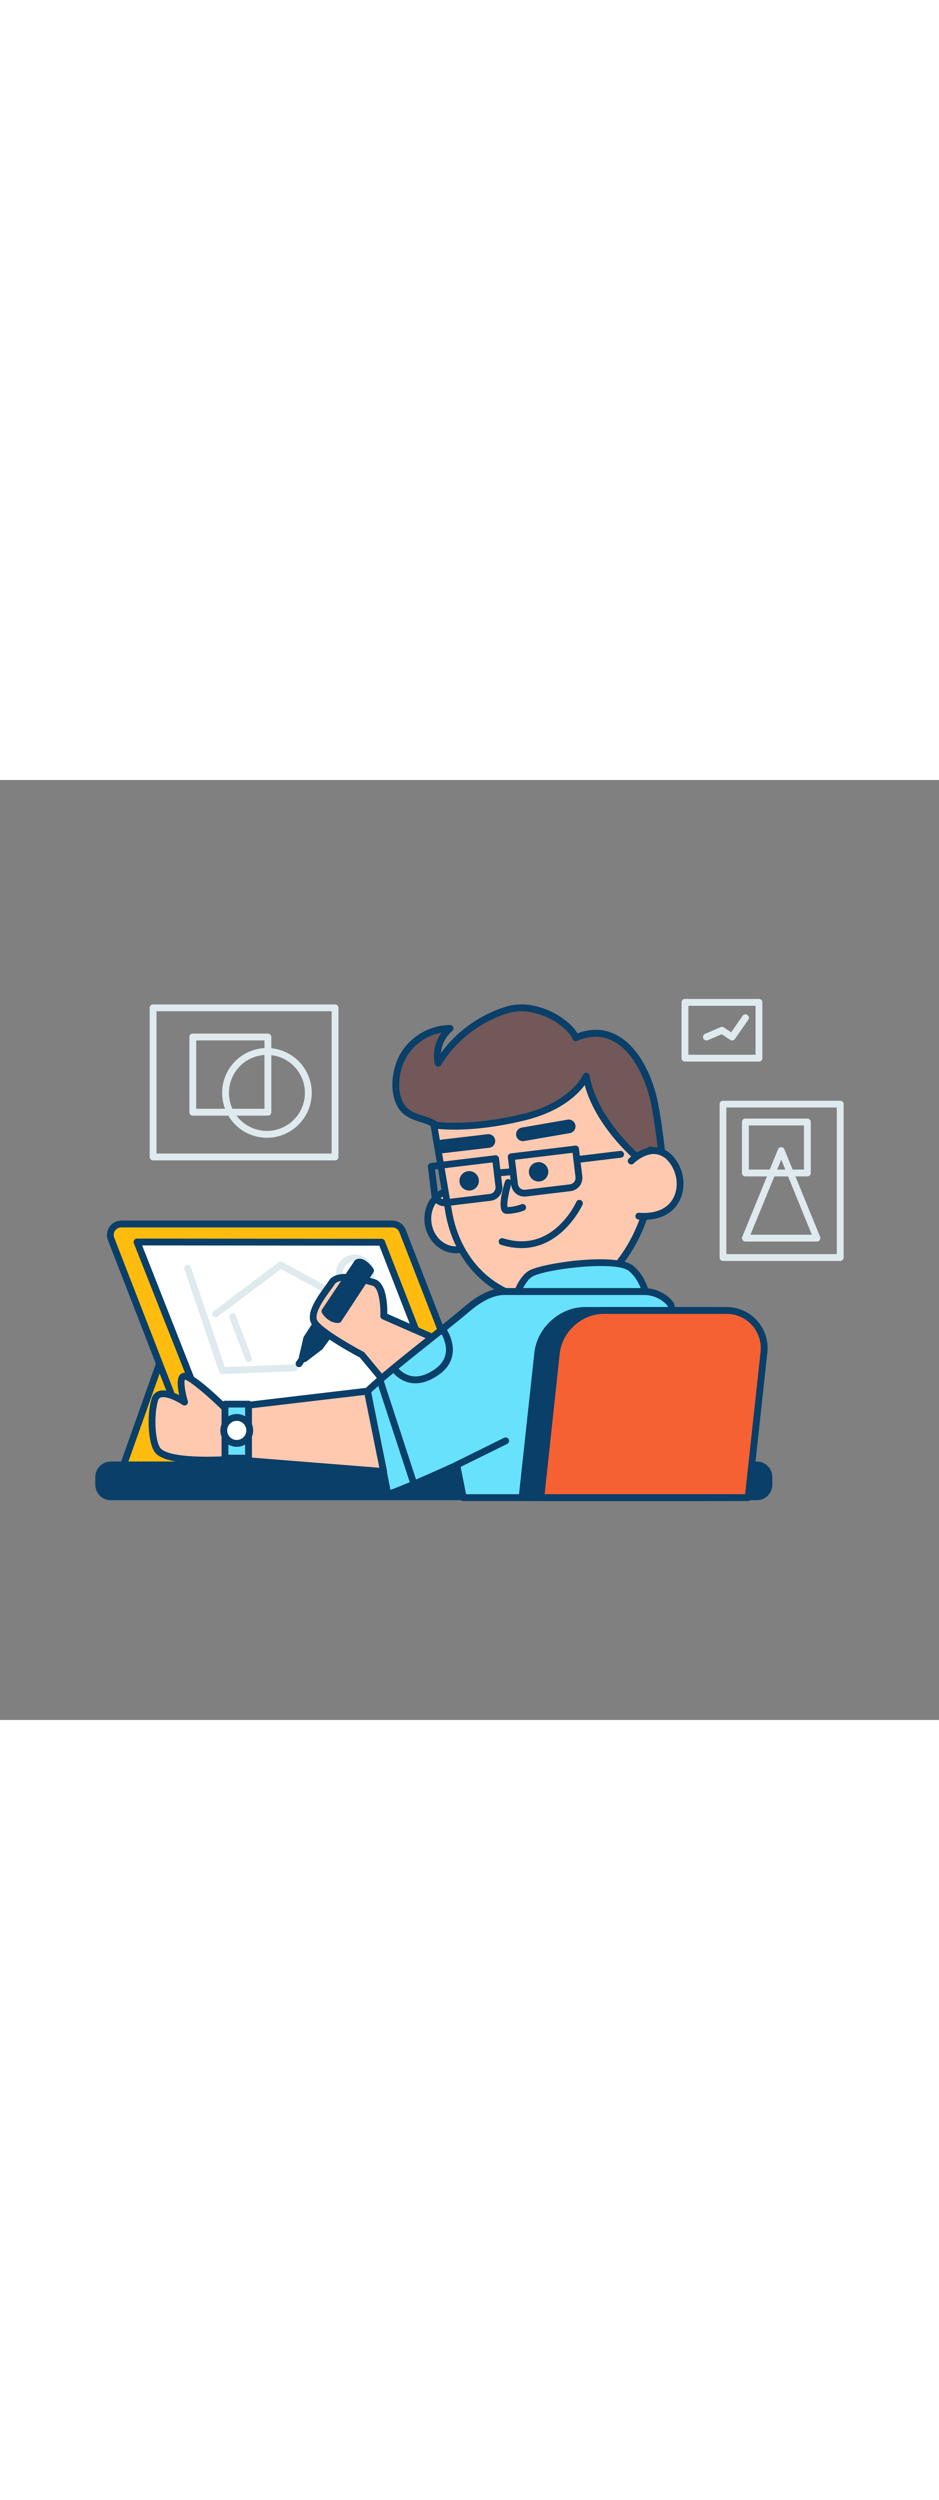 <svg id="_0230_designer" data-name="0230_designer" xmlns="http://www.w3.org/2000/svg" viewBox="0 0 500 500" data-imageid="designer-40" imageName="Designer" class="illustrations_image" style="width: 188px;"><rect x="0" y="0" width="500" height="500" fill="#808080" stroke="none"/><defs><style>.cls-1_designer-40{fill:#ffbc0e;}.cls-2_designer-40{fill:#093f68;}.cls-3_designer-40{fill:#fff;}.cls-4_designer-40{fill:#dfeaef;}.cls-5_designer-40{fill:#725858;}.cls-6_designer-40{fill:#ffc9b0;}.cls-7_designer-40{fill:#68e1fd;}.cls-8_designer-40{fill:#f56132;}</style></defs><g id="device_designer-40"><polygon class="cls-1_designer-40" points="84.92 310.51 65.8 364.35 119.8 364.35 84.92 310.51"/><path class="cls-2_designer-40" d="M119.8,366.17h-54a1.82,1.82,0,0,1-1.71-2.43L83.2,309.9a1.83,1.83,0,0,1,1.5-1.2,1.79,1.79,0,0,1,1.74.82l34.88,53.84a1.81,1.81,0,0,1-1.52,2.81Zm-51.43-3.64h48.09L85.4,314.59Z"/><path class="cls-1_designer-40" d="M208.91,236.18H64.6a5.86,5.86,0,0,0-5.44,8l39,100.5H255.08L214.35,239.88A5.86,5.86,0,0,0,208.91,236.18Z"/><path class="cls-2_designer-40" d="M255.08,346.51H98.19a1.81,1.81,0,0,1-1.69-1.16l-39-100.5a7.67,7.67,0,0,1,7.13-10.49H208.91a7.65,7.65,0,0,1,7.13,4.85L256.77,344a1.81,1.81,0,0,1-1.69,2.48ZM99.44,342.88h153L212.65,240.54a4,4,0,0,0-3.74-2.54H64.6a4,4,0,0,0-3.75,5.52Z"/><polygon class="cls-3_designer-40" points="203.21 245.88 72.97 245.75 109.78 338.93 239.57 339.06 203.21 245.88"/><path class="cls-2_designer-40" d="M239.57,340.88h0l-129.79-.13a1.81,1.81,0,0,1-1.69-1.15L71.27,246.42A1.83,1.83,0,0,1,73,243.93h0l130.24.13a1.81,1.81,0,0,1,1.69,1.16l36.37,93.18a1.82,1.82,0,0,1-1.7,2.48ZM111,337.11l125.89.13L202,247.7l-126.32-.13Z"/><path class="cls-4_designer-40" d="M197.36,285.77a1.78,1.78,0,0,1-.86-.22l-46.94-25.38L116,285.4a1.82,1.82,0,1,1-2.19-2.9l34.47-25.93a1.83,1.83,0,0,1,2-.15l48,25.93a1.82,1.82,0,0,1-.87,3.42Z"/><path class="cls-4_designer-40" d="M118.42,316a1.81,1.81,0,0,1-1.72-1.23L98.27,260.42a1.82,1.82,0,1,1,3.44-1.17l18,53,37.14-1.37a1.82,1.82,0,0,1,.13,3.63L118.49,316Z"/><path class="cls-4_designer-40" d="M132.34,309.59a1.81,1.81,0,0,1-1.7-1.17l-8.45-22.31a1.82,1.82,0,0,1,1.06-2.34,1.83,1.83,0,0,1,2.35,1.05L134,307.13a1.82,1.82,0,0,1-1.06,2.35A1.8,1.8,0,0,1,132.34,309.59Z"/></g><g id="character_designer-40"><path class="cls-5_designer-40" d="M284.09,121.91a27.91,27.91,0,0,0-13.55.24,65.78,65.78,0,0,0-37.15,28.47,19,19,0,0,1,6.27-18.5,29.56,29.56,0,0,0-25,14.69c-4.19,7.4-5.93,20.33-.31,27.58,4.94,6.37,14,5.2,19.07,10.27,3.18,3.17,4.29,14.46,6,18.93,4.26,11.44,9.3,22.56,13.94,33.86l101-18.81s-1.69-25.1-5.51-45.63-18-46.25-42.13-36c-1.2-2.82-3.47-5-5.81-7A38.63,38.63,0,0,0,284.09,121.91Z"/><path class="cls-2_designer-40" d="M253.28,239.26a1.83,1.83,0,0,1-1.69-1.12c-1.59-3.89-3.23-7.75-4.87-11.62-3.09-7.26-6.28-14.76-9.09-22.3a55.29,55.29,0,0,1-1.71-6.72c-.9-4.16-2.13-9.86-3.83-11.55-2-2-4.92-2.95-8-3.93-3.84-1.23-8.21-2.62-11.22-6.51-5.93-7.65-4.53-21.32.16-29.6a31.23,31.23,0,0,1,26.61-15.6h0a1.82,1.82,0,0,1,1.16,3.21,17.16,17.16,0,0,0-6,11.71A67.83,67.83,0,0,1,270,120.4a29.9,29.9,0,0,1,14.44-.27A40.69,40.69,0,0,1,302,128.64a24.63,24.63,0,0,1,5.51,6.11c7.48-2.79,14.52-2.45,20.95,1,12.46,6.67,19.58,23.45,22.09,36.94,3.8,20.4,5.52,45.59,5.54,45.84a1.83,1.83,0,0,1-1.48,1.91l-101,18.8A1.84,1.84,0,0,1,253.28,239.26ZM235.1,134.37a27.66,27.66,0,0,0-18.9,13.33c-4.13,7.3-5.3,19.32-.45,25.58,2.33,3,5.79,4.11,9.46,5.28,3.35,1.07,6.81,2.17,9.45,4.81,2.46,2.45,3.66,8,4.81,13.36A54.73,54.73,0,0,0,241,203c2.78,7.46,6,14.93,9,22.15q2.19,5.13,4.33,10.29l97.95-18.24c-.44-5.86-2.16-26.58-5.37-43.81-2.24-12.07-8.89-28.33-20.22-34.39-5.87-3.14-12.39-3.22-19.4-.22a1.81,1.81,0,0,1-1.39,0,1.83,1.83,0,0,1-1-1c-1.07-2.52-3.19-4.55-5.32-6.37a37,37,0,0,0-15.93-7.71h0a26.23,26.23,0,0,0-12.66.2,64,64,0,0,0-36.11,27.68,1.81,1.81,0,0,1-3.32-.54A20.9,20.9,0,0,1,235.1,134.37Z"/><ellipse class="cls-6_designer-40" cx="242.14" cy="234.01" rx="14.28" ry="15.95" transform="translate(-38.74 48.27) rotate(-10.55)"/><path class="cls-2_designer-40" d="M242.7,251.73c-7.73,0-14.78-6.13-16.39-14.77h0c-1.79-9.63,3.85-18.79,12.57-20.42a15.29,15.29,0,0,1,12.22,3.1,19.11,19.11,0,0,1,4.58,24.56,15.27,15.27,0,0,1-10.29,7.28A14.48,14.48,0,0,1,242.7,251.73Zm-12.81-15.44c1.42,7.66,8.08,12.86,14.83,11.61a11.7,11.7,0,0,0,7.85-5.59,15.5,15.5,0,0,0-3.68-19.79,11.69,11.69,0,0,0-9.34-2.4c-6.75,1.26-11.09,8.51-9.66,16.17Z"/><path class="cls-6_designer-40" d="M300.72,276c30.8-5.73,51.29-48.87,45.65-79.18L339.56,201s-23.37-19.71-27.39-43.39c0,0-6.55,15.49-33.76,21.95-29.59,7-47.36,4-47.36,4l8.06,47.15C244.75,261,269.92,281.72,300.72,276Z"/><path class="cls-2_designer-40" d="M290.68,278.74a51.27,51.27,0,0,1-31.3-10.45C248,259.64,240.19,246.4,237.32,231l-8.06-47.17a1.8,1.8,0,0,1,.5-1.59,1.84,1.84,0,0,1,1.59-.51c.18,0,17.82,2.86,46.64-4,25.85-6.14,32.45-20.75,32.51-20.89a1.83,1.83,0,0,1,1.89-1.09,1.8,1.8,0,0,1,1.57,1.5c3.4,20,21.4,37.43,25.8,41.44l5.66-3.45a1.84,1.84,0,0,1,1.69-.11,1.81,1.81,0,0,1,1.05,1.33c2.83,15.24-.66,33.93-9.35,50-9.27,17.15-23,28.56-37.75,31.3h0A56.66,56.66,0,0,1,290.68,278.74Zm10-2.76h0Zm-67.47-90.36,7.65,44.74c2.7,14.49,10,26.94,20.68,35,10.91,8.3,24.69,11.42,38.81,8.79h0c13.64-2.53,26.48-13.27,35.22-29.45,7.81-14.44,11.24-31,9.39-45l-4.49,2.74a1.84,1.84,0,0,1-2.12-.16c-.92-.77-21.13-18-27-40-3.91,5.28-13.16,14.33-32.53,18.93C255.23,186.88,239.17,186.2,233.25,185.62Z"/><ellipse class="cls-2_designer-40" cx="286.78" cy="208.44" rx="5.17" ry="5.16" transform="translate(-33.31 56.01) rotate(-10.55)"/><circle class="cls-2_designer-40" cx="249.82" cy="213.22" r="5.17"/><path class="cls-2_designer-40" d="M270.41,230.78c-.26,0-.51,0-.75,0a3,3,0,0,1-2.29-1.3c-2.11-3.05.34-12.15,1.5-15.92a1.81,1.81,0,1,1,3.47,1.06c-1.63,5.36-2.55,11-2.08,12.55a23,23,0,0,0,7.29-1.47,1.82,1.82,0,1,1,1.28,3.4A28.1,28.1,0,0,1,270.41,230.78Zm-.05-3.39h0Z"/><path class="cls-2_designer-40" d="M278.4,192.12a3.64,3.64,0,0,1-.61-7.22l24.28-4.21a3.64,3.64,0,1,1,1.24,7.17L279,192.06A3.36,3.36,0,0,1,278.4,192.12Z"/><path class="cls-2_designer-40" d="M235.74,198.52a3.64,3.64,0,0,1-.42-7.25l24.48-2.88a3.64,3.64,0,0,1,.86,7.22l-24.48,2.89Z"/><path class="cls-6_designer-40" d="M336.05,202.73s11.68-11.77,21.12-1.17,6.28,32.26-17,30.45"/><path class="cls-2_designer-40" d="M342.91,233.94c-.92,0-1.88,0-2.88-.11a1.82,1.82,0,0,1,.28-3.63c8.9.69,15.43-2.22,18.4-8.2s1.73-14-2.89-19.24a10.24,10.24,0,0,0-7.4-3.81c-5.77-.17-11,5-11.08,5.06a1.82,1.82,0,0,1-2.58-2.56c.26-.26,6.44-6.3,13.74-6.13a13.66,13.66,0,0,1,10,5c5.66,6.35,7.08,15.92,3.44,23.26C360,227.59,355,233.94,342.91,233.94Z"/><path class="cls-2_designer-40" d="M279.24,221.59a7.11,7.11,0,0,1-7.06-6.28l-1.77-14.7a1.82,1.82,0,0,1,1.59-2l34.26-4.12a1.81,1.81,0,0,1,1.34.37,1.85,1.85,0,0,1,.69,1.22l1.77,14.7a7.12,7.12,0,0,1-6.23,7.92l-23.73,2.86h0A8.27,8.27,0,0,1,279.24,221.59Zm.65-1.86h0ZM274.24,202l1.55,12.9a3.49,3.49,0,0,0,3.88,3.05l23.73-2.86a3.5,3.5,0,0,0,2.33-1.31,3.45,3.45,0,0,0,.71-2.57l-1.55-12.9Z"/><path class="cls-2_designer-40" d="M236.69,226.71a7.13,7.13,0,0,1-7.07-6.27l-1.77-14.7a1.84,1.84,0,0,1,1.59-2l34.26-4.12a1.84,1.84,0,0,1,2,1.59l1.76,14.7a7.12,7.12,0,0,1-6.22,7.92l-23.73,2.86h0A8.08,8.08,0,0,1,236.69,226.71Zm.64-1.86h0Zm-5.65-17.74L233.23,220a3.48,3.48,0,0,0,3.88,3.05l23.73-2.86a3.49,3.49,0,0,0,3-3.88l-1.55-12.89Z"/><path class="cls-2_designer-40" d="M307.16,203.72a1.82,1.82,0,0,1-.22-3.62l23.22-2.79a1.82,1.82,0,1,1,.44,3.61l-23.22,2.79Z"/><path class="cls-2_designer-40" d="M277.67,249a36.41,36.41,0,0,1-10.85-1.74,1.82,1.82,0,1,1,1.08-3.48c11,3.44,20.87,1.3,29.3-6.35a44,44,0,0,0,9.63-12.91,1.82,1.82,0,1,1,3.32,1.48C310,226.22,299.65,249,277.67,249Z"/><line class="cls-6_designer-40" x1="273.17" y1="208.32" x2="264.84" y2="209.04"/><path class="cls-2_designer-40" d="M264.84,210.86a1.82,1.82,0,0,1-.16-3.63l8.33-.72a1.82,1.82,0,0,1,.32,3.62l-8.33.72Z"/><path class="cls-4_designer-40" d="M188.91,272.8a10.18,10.18,0,1,1,10.27-10.17A10.22,10.22,0,0,1,188.91,272.8Zm0-16.72a6.55,6.55,0,1,0,6.63,6.55A6.6,6.6,0,0,0,188.91,256.08Z"/><rect class="cls-2_designer-40" x="52.6" y="364.35" width="356.9" height="16.92" rx="3.53"/><path class="cls-2_designer-40" d="M403.07,383.09H59a8.25,8.25,0,0,1-8.25-8.24v-4.07A8.26,8.26,0,0,1,59,362.53h344a8.25,8.25,0,0,1,8.24,8.25v4.07A8.24,8.24,0,0,1,403.07,383.09ZM59,366.17a4.61,4.61,0,0,0-4.61,4.61v4.07A4.61,4.61,0,0,0,59,379.46h344a4.62,4.62,0,0,0,4.61-4.61v-4.07a4.62,4.62,0,0,0-4.61-4.61Z"/><path class="cls-2_designer-40" d="M330.35,383.53a1.81,1.81,0,0,1-1.82-1.81V305.05a1.82,1.82,0,1,1,3.63,0v76.67A1.81,1.81,0,0,1,330.35,383.53Z"/><polygon class="cls-2_designer-40" points="170.94 285.47 163.39 297.09 161.07 307.05 162.03 307.78 170.3 301.45 178.41 290.44 170.94 285.47"/><path class="cls-2_designer-40" d="M162,309.59a1.86,1.86,0,0,1-1.1-.36l-1-.72a1.82,1.82,0,0,1-.67-1.87l2.32-10a1.76,1.76,0,0,1,.25-.58l7.55-11.62A1.81,1.81,0,0,1,172,284l7.46,5a1.79,1.79,0,0,1,.79,1.19,1.85,1.85,0,0,1-.33,1.4l-8.1,11a2.11,2.11,0,0,1-.36.37l-8.28,6.32A1.8,1.8,0,0,1,162,309.59Zm3.06-11.78-1.52,6.5,5.42-4.14,6.82-9.27-4.35-2.9Z"/><path class="cls-6_designer-40" d="M204.34,285.15s.68-16.21-5.46-17.92-18.77-5.12-22.18,0-11.94,15.06-9.55,20.67,25.59,17.85,25.59,17.85l27.13,32.63,29.95-33.33Z"/><path class="cls-2_designer-40" d="M219.87,340.2h0a1.8,1.8,0,0,1-1.36-.66l-26.9-32.35c-4.61-2.45-23.64-12.82-26.1-18.58-2.37-5.58,3.39-13.56,7.61-19.39.8-1.11,1.53-2.13,2.11-3,4.19-6.29,17.69-2.54,24.18-.74s6.89,13.9,6.82,18.49l44.36,19.41a1.79,1.79,0,0,1,1,1.28,1.82,1.82,0,0,1-.42,1.6l-30,33.33A1.82,1.82,0,0,1,219.87,340.2Zm-36-73.86c-2.59,0-4.73.5-5.67,1.9-.6.9-1.36,2-2.19,3.1-3.28,4.55-8.77,12.16-7.2,15.85s16,12.34,24.77,17a1.81,1.81,0,0,1,.55.44l25.78,31,26.87-29.9-43.18-18.89a1.83,1.83,0,0,1-1.09-1.74c.26-6.13-.86-15.18-4.13-16.08C195.55,268.2,188.89,266.34,183.88,266.34Z"/><path class="cls-2_designer-40" d="M190.33,256.78l-17.28,25.85s2.76,4.61,7.14,4.35l17.17-26S193.28,255,190.33,256.78Z"/><path class="cls-2_designer-40" d="M179.83,288.81c-5.13,0-8.21-5-8.34-5.24a1.83,1.83,0,0,1,0-1.95l17.28-25.85a1.84,1.84,0,0,1,.57-.54c4.29-2.61,9,4,9.47,4.72a1.81,1.81,0,0,1,0,2L181.7,288a1.82,1.82,0,0,1-1.41.82Zm-4.56-6.22a6.87,6.87,0,0,0,4,2.54L195.14,261c-1.23-1.49-2.76-2.78-3.58-2.78h0Z"/><line class="cls-2_designer-40" x1="162.9" y1="305.05" x2="159.23" y2="310.51"/><path class="cls-2_designer-40" d="M159.23,312.32a1.79,1.79,0,0,1-1-.31,1.82,1.82,0,0,1-.5-2.52l3.67-5.46a1.82,1.82,0,0,1,3,2l-3.67,5.46A1.81,1.81,0,0,1,159.23,312.32Z"/><path class="cls-7_designer-40 targetColor" d="M273.17,279.86s2.88-13.31,9.34-17.23,45.69-9.51,53.54-2.8,8.54,17.11,8.54,17.11Z" style="fill: rgb(104, 225, 253);"/><path class="cls-2_designer-40" d="M273.17,281.68a1.81,1.81,0,0,1-1.39-.65,1.83,1.83,0,0,1-.39-1.56c.13-.57,3.13-14.12,10.17-18.4,6.83-4.15,47.11-9.95,55.68-2.62,8.33,7.14,9.13,17.91,9.16,18.37a1.81,1.81,0,0,1-.46,1.33,1.84,1.84,0,0,1-1.28.6l-71.42,2.92ZM320,258.54c-13.79,0-32.2,3-36.54,5.64-3.92,2.39-6.66,9.42-7.91,13.76l67-2.74c-.58-3.12-2.38-9.5-7.63-14C332.63,259.29,326.89,258.54,320,258.54Z"/><path class="cls-7_designer-40 targetColor" d="M376.17,381.72,357.29,279c-1-1.13-1.51-1.75-1.51-1.75a18.67,18.67,0,0,0-12.95-5.22H270.21c-2,0-9.29-.94-21,8.87-16.92,14.2-40.9,32-53.53,44.14l10.79,54.59c2.13.51,36.76-15.32,36.76-15.32l3.41,17.37Z" style="fill: rgb(104, 225, 253);"/><path class="cls-2_designer-40" d="M376.17,383.53H246.65a1.82,1.82,0,0,1-1.78-1.47l-3-15.1c-33.17,15.11-35.1,14.65-35.85,14.48a1.83,1.83,0,0,1-1.36-1.42L193.9,325.43a1.82,1.82,0,0,1,.53-1.67c7.95-7.61,20.48-17.58,32.59-27.21,7.23-5.74,14.7-11.69,21-17,11.43-9.59,18.91-9.37,21.73-9.3h73.05A20.49,20.49,0,0,1,357,276c.12.12.67.76,1.63,1.9a1.69,1.69,0,0,1,.4.84L378,381.39a1.83,1.83,0,0,1-.4,1.49A1.81,1.81,0,0,1,376.17,383.53Zm-128-3.63H374l-18.4-100-1.18-1.37a16.78,16.78,0,0,0-11.58-4.59H269.68c-2.43-.07-8.92-.25-19.29,8.45-6.37,5.35-13.86,11.31-21.11,17.07-11.68,9.29-23.76,18.89-31.62,26.3l10.24,51.81c4.95-1.61,20.63-8.43,34.59-14.81A1.81,1.81,0,0,1,245,364Z"/><path class="cls-2_designer-40" d="M311.52,282.16h65c12.55,0,21.63,10.18,20.26,22.73l-8.34,76.83H278l8.34-76.83C287.68,292.34,299,282.16,311.52,282.16Z"/><path class="cls-2_designer-40" d="M388.45,383.53H278a1.81,1.81,0,0,1-1.35-.6,1.83,1.83,0,0,1-.46-1.41l8.34-76.82c1.46-13.43,13.58-24.36,27-24.36h65a21.83,21.83,0,0,1,22.07,24.75l-8.34,76.82A1.82,1.82,0,0,1,388.45,383.53ZM280,379.9H386.82L395,304.7a18.71,18.71,0,0,0-4.5-14.71,18.43,18.43,0,0,0-14-6h-65c-11.63,0-22.13,9.47-23.39,21.11Z"/><path class="cls-8_designer-40" d="M321.47,282.16h65c12.56,0,21.63,10.18,20.27,22.73l-8.35,76.83H287.92l8.35-76.83C297.63,292.34,308.91,282.16,321.47,282.16Z"/><path class="cls-2_designer-40" d="M398.4,383.53H287.92a1.81,1.81,0,0,1-1.8-2l8.34-76.82c1.46-13.43,13.57-24.36,27-24.36h65a21.83,21.83,0,0,1,22.07,24.75l-8.34,76.82A1.82,1.82,0,0,1,398.4,383.53ZM290,379.9H396.77l8.17-75.2a18.64,18.64,0,0,0-4.5-14.71,18.42,18.42,0,0,0-14-6h-65c-11.64,0-22.13,9.47-23.4,21.11Z"/><path class="cls-6_designer-40" d="M195.69,325.08,119.8,334s-18-17.57-21.75-16.89S98.3,331,98.3,331s-13.48-9.13-15.87-1.28S80.56,352.11,84,356.55s17.26,6.17,39.92,4.86l80.45,6.4Z"/><path class="cls-2_designer-40" d="M204.34,369.63h-.14l-80.32-6.39c-23.56,1.36-37.46-.52-41.35-5.57s-4.32-20.33-1.84-28.51a5.93,5.93,0,0,1,3.73-4.07c3.3-1.17,7.81.5,11,2.12-.77-3.54-1.35-8,0-10.25a3.29,3.29,0,0,1,2.27-1.6c4-.72,15.66,9.92,22.73,16.77l75-8.85a1.81,1.81,0,0,1,2,1.45l8.65,42.73a1.8,1.8,0,0,1-.42,1.57A1.82,1.82,0,0,1,204.34,369.63Zm-80.45-10H124l78,6.21-7.84-38.73L120,335.83a1.77,1.77,0,0,1-1.48-.5c-7.76-7.57-17.44-15.8-20.06-16.36-.63,1.28.08,6.56,1.57,11.46a1.82,1.82,0,0,1-2.76,2c-3-2-8.87-4.93-11.65-4a2.29,2.29,0,0,0-1.46,1.71c-2.31,7.59-1.63,21.51,1.24,25.23,1.41,1.84,8,5.91,38.38,4.16Z"/><path class="cls-2_designer-40" d="M243.24,366.17a1.82,1.82,0,0,1-.8-3.45l26-12.83a1.82,1.82,0,0,1,1.62,3.26l-26,12.83A1.81,1.81,0,0,1,243.24,366.17Z"/><rect class="cls-7_designer-40 targetColor" x="119.8" y="331.98" width="12.54" height="28.75" style="fill: rgb(104, 225, 253);"/><path class="cls-2_designer-40" d="M132.34,362.55H119.8a1.81,1.81,0,0,1-1.82-1.82V332a1.82,1.82,0,0,1,1.82-1.82h12.54a1.83,1.83,0,0,1,1.82,1.82v28.75A1.82,1.82,0,0,1,132.34,362.55Zm-10.72-3.64h8.9V333.8h-8.9Z"/><circle class="cls-3_designer-40" cx="126.07" cy="345.97" r="6.91"/><path class="cls-2_designer-40" d="M126.07,354.7A8.73,8.73,0,1,1,134.8,346,8.74,8.74,0,0,1,126.07,354.7Zm0-13.82a5.09,5.09,0,1,0,5.09,5.09A5.09,5.09,0,0,0,126.07,340.88Z"/><path class="cls-2_designer-40" d="M221.21,320.92a15.14,15.14,0,0,1-3.23-.34,16.52,16.52,0,0,1-9.83-6.79,1.82,1.82,0,0,1,3.08-1.93A13,13,0,0,0,218.8,317c3.69.79,7.78-.29,12.18-3.2,3.59-2.38,5.72-5.29,6.32-8.64,1.08-6-3-11.66-3-11.71a1.82,1.82,0,0,1,2.93-2.15c.21.28,5,6.92,3.67,14.47-.77,4.38-3.43,8.1-7.89,11.06C228.91,319.56,225,320.92,221.21,320.92Z"/><path class="cls-2_designer-40" d="M219.87,374.63a1.81,1.81,0,0,1-1.73-1.25l-17.59-53.71a1.82,1.82,0,1,1,3.45-1.14l17.59,53.72a1.8,1.8,0,0,1-1.16,2.29A1.87,1.87,0,0,1,219.87,374.63Z"/></g><g id="lines_designer-40"><path class="cls-4_designer-40" d="M178.41,202.33H81.51a1.82,1.82,0,0,1-1.82-1.82V121.2a1.81,1.81,0,0,1,1.82-1.82h96.9a1.82,1.82,0,0,1,1.82,1.82v79.31A1.83,1.83,0,0,1,178.41,202.33Zm-95.08-3.64h93.26V123H83.33Z"/><path class="cls-4_designer-40" d="M142.65,178.53h-40a1.82,1.82,0,0,1-1.81-1.82v-40a1.82,1.82,0,0,1,1.81-1.82h40a1.83,1.83,0,0,1,1.82,1.82v40A1.83,1.83,0,0,1,142.65,178.53Zm-38.18-3.64h36.36V138.53H104.47Z"/><path class="cls-4_designer-40" d="M142.14,190.3A23.86,23.86,0,1,1,166,166.44,23.89,23.89,0,0,1,142.14,190.3Zm0-44.08a20.22,20.22,0,1,0,20.22,20.22A20.24,20.24,0,0,0,142.14,146.22Z"/><path class="cls-4_designer-40" d="M447.4,255.83H385a1.81,1.81,0,0,1-1.82-1.81V172.43a1.81,1.81,0,0,1,1.82-1.82H447.4a1.81,1.81,0,0,1,1.82,1.82V254A1.81,1.81,0,0,1,447.4,255.83Zm-60.63-3.63h58.81v-78H386.77Z"/><path class="cls-4_designer-40" d="M435,245.5H396.93a1.82,1.82,0,0,1-1.69-2.5l19.05-46.56a1.81,1.81,0,0,1,3.36,0L436.7,243a1.82,1.82,0,0,1-1.68,2.5Zm-35.38-3.63h32.67L416,201.93Z"/><path class="cls-4_designer-40" d="M429.9,210.86h-33a1.81,1.81,0,0,1-1.82-1.82V181.92a1.81,1.81,0,0,1,1.82-1.81h33a1.81,1.81,0,0,1,1.81,1.81V209A1.81,1.81,0,0,1,429.9,210.86Zm-31.15-3.64h29.33V183.74H398.75Z"/><path class="cls-4_designer-40" d="M404.13,149.79H364.72A1.82,1.82,0,0,1,362.9,148V118.28a1.82,1.82,0,0,1,1.82-1.81h39.41a1.81,1.81,0,0,1,1.82,1.81V148A1.81,1.81,0,0,1,404.13,149.79Zm-37.59-3.64h35.77V120.1H366.54Z"/><path class="cls-4_designer-40" d="M376.17,138.53a1.82,1.82,0,0,1-.73-3.49l8.26-3.58a1.78,1.78,0,0,1,1.73.16l3.9,2.59,6.11-8.77A1.81,1.81,0,0,1,398,125a1.82,1.82,0,0,1,.45,2.53l-7.13,10.24a1.82,1.82,0,0,1-2.5.47l-4.55-3-7.35,3.19A1.82,1.82,0,0,1,376.17,138.53Z"/></g></svg>